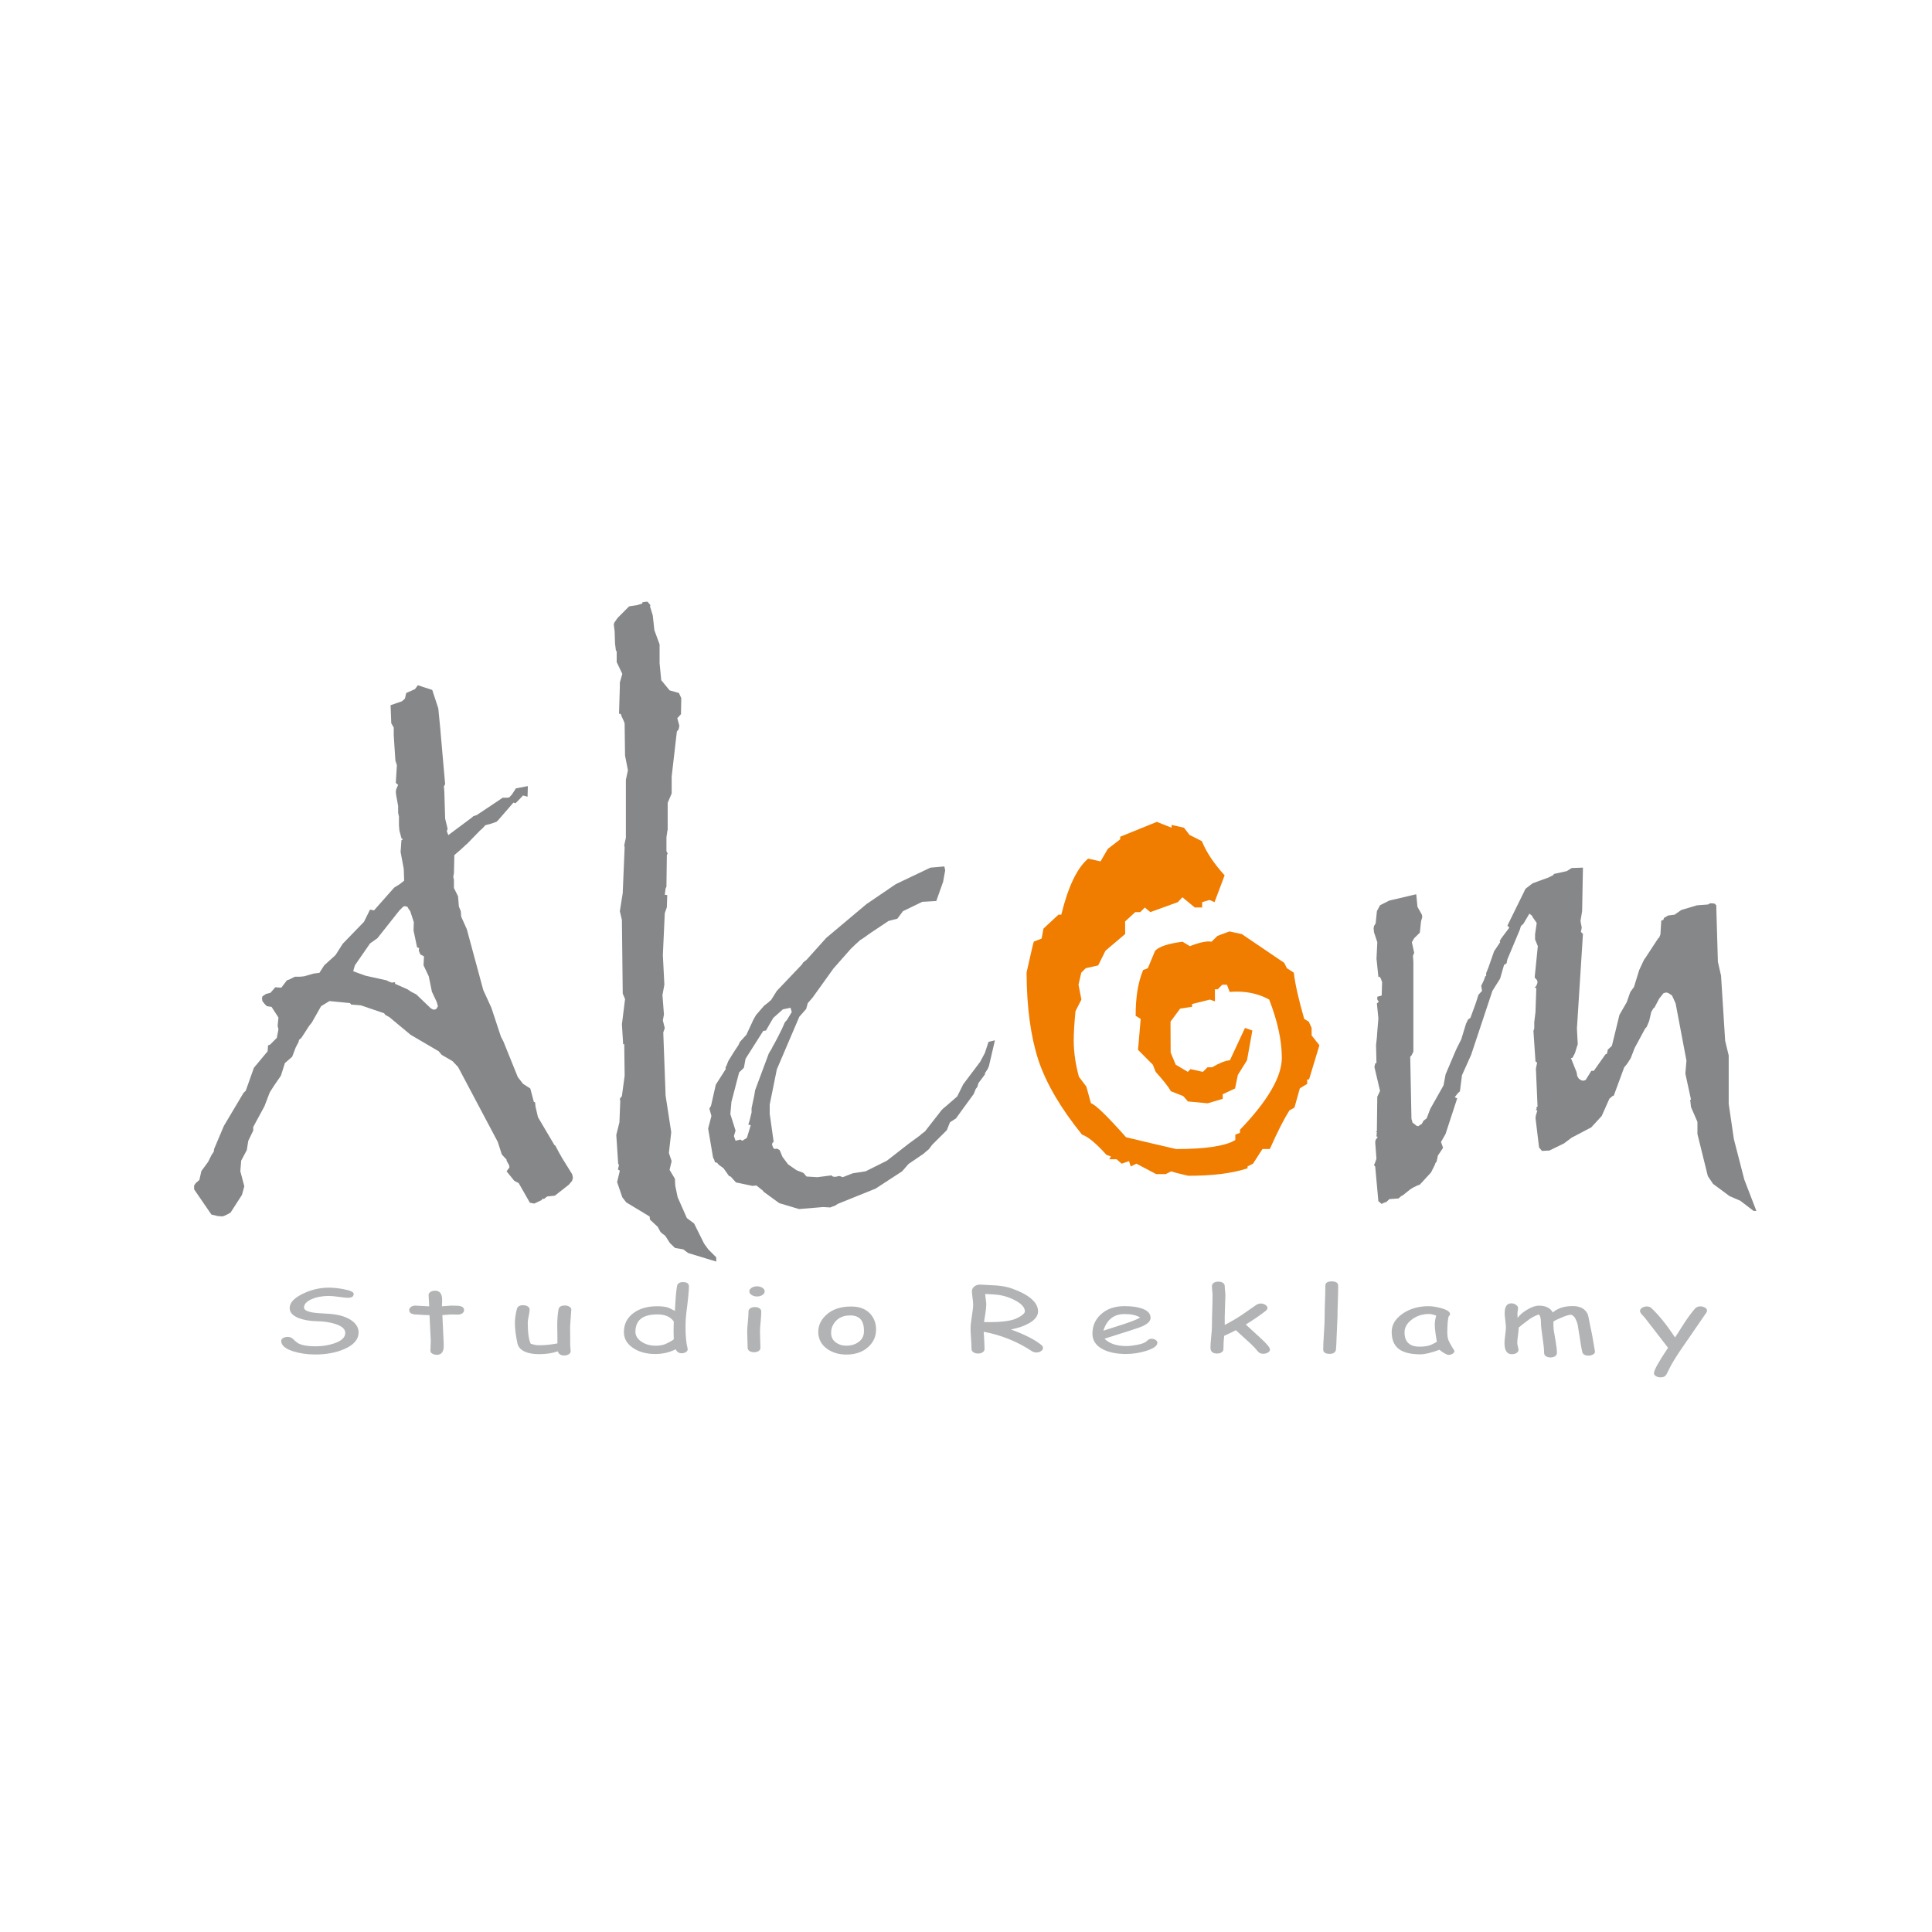 <?xml version="1.0" encoding="utf-8"?>
<svg id="svg8" width="500px" height="500px" viewBox="214 30 154 83" xmlns="http://www.w3.org/2000/svg">
  <path id="path2" style="fill:#868789;fill-rule:evenodd" d="m 248.809,74.359 -0.382,-0.811 -0.251,-1.228 -0.415,-0.875 0.033,-0.715 -0.295,-0.16 -0.12,-0.31 0.033,-0.192 -0.164,-0.053 -0.284,-1.345 0.022,-0.662 -0.284,-0.876 -0.131,-0.181 -0.087,-0.16 -0.197,-0.064 -0.131,0.032 -0.317,0.31 -1.759,2.221 -0.579,0.406 -1.213,1.751 -0.066,0.224 -0.066,0.246 0.962,0.352 1.694,0.374 0.23,0.117 0.098,0.032 0.087,0.032 0.262,-0.032 v 0.128 l 0.994,0.438 0.284,0.192 0.415,0.214 1.147,1.1 0.164,0.096 0.131,0.021 0.153,-0.053 0.131,-0.224 z m 10.534,14.573 -1.115,0.875 -0.612,0.064 -0.251,0.192 h -0.164 v 0.085 l -0.612,0.288 -0.35,-0.064 -0.896,-1.569 -0.35,-0.181 -0.612,-0.758 0.23,-0.31 -0.033,-0.181 -0.197,-0.352 v -0.085 l -0.383,-0.416 -0.317,-0.993 -3.169,-5.979 -0.448,-0.47 -0.863,-0.502 -0.23,-0.278 -2.24,-1.313 -1.694,-1.409 -0.328,-0.181 -0.087,-0.128 -1.858,-0.63 -0.776,-0.064 -0.087,-0.117 -0.328,-0.032 -1.311,-0.128 -0.667,0.406 -0.743,1.313 -0.186,0.224 -0.164,0.245 -0.098,0.16 -0.383,0.587 -0.186,0.16 -0.033,0.16 -0.229,0.438 -0.284,0.747 -0.579,0.502 -0.317,1.004 -0.514,0.747 -0.262,0.406 -0.12,0.192 -0.415,1.089 -0.896,1.655 v 0.288 l -0.394,0.811 -0.12,0.747 -0.448,0.843 -0.066,0.844 0.317,1.196 -0.186,0.683 -0.907,1.409 -0.218,0.128 -0.317,0.149 -0.164,0.032 -0.35,-0.032 -0.481,-0.117 -1.377,-2.007 v -0.309 l 0.131,-0.192 0.284,-0.245 0.164,-0.715 0.535,-0.726 0.262,-0.534 0.186,-0.278 0.033,-0.224 0.776,-1.836 1.563,-2.626 0.164,-0.16 0.033,-0.064 0.634,-1.783 1.093,-1.313 0.033,-0.47 0.164,-0.064 0.535,-0.534 0.131,-0.683 -0.066,-0.278 0.066,-0.662 -0.546,-0.844 -0.383,-0.064 -0.186,-0.192 -0.164,-0.214 -0.033,-0.192 0.033,-0.181 0.284,-0.192 0.361,-0.096 0.382,-0.438 0.481,0.032 0.448,-0.587 0.186,-0.064 0.448,-0.224 h 0.415 l 0.328,-0.032 0.732,-0.214 0.481,-0.064 0.383,-0.598 0.896,-0.811 0.579,-0.907 1.694,-1.751 0.481,-0.972 0.317,0.064 1.606,-1.815 0.448,-0.278 0.35,-0.278 -0.033,-0.94 -0.251,-1.345 0.066,-0.94 0.12,-0.064 -0.12,-0.096 -0.164,-0.619 -0.033,-0.416 v -0.683 l -0.066,-0.31 v -0.534 l -0.153,-0.844 -0.033,-0.288 0.033,-0.213 0.153,-0.342 -0.186,-0.16 0.087,-1.409 -0.12,-0.374 -0.131,-1.996 v -0.63 l -0.197,-0.342 -0.055,-1.441 0.896,-0.309 0.153,-0.128 0.098,-0.096 0.098,-0.438 0.699,-0.31 0.23,-0.31 1.147,0.374 0.481,1.463 0.164,1.665 0.033,0.406 0.033,0.374 0.317,3.598 -0.098,0.181 0.033,0.416 0.066,2.157 0.197,0.811 -0.066,0.181 0.12,0.32 1.89,-1.409 0.099,-0.096 0.284,-0.096 1.825,-1.217 0.23,-0.16 h 0.35 l 0.197,-0.032 0.033,-0.053 0.153,-0.16 0.328,-0.502 0.951,-0.181 -0.022,0.843 -0.361,-0.096 -0.448,0.47 -0.153,0.149 -0.164,-0.053 -1.213,1.399 -0.131,0.128 -0.448,0.16 -0.448,0.117 -0.23,0.256 -0.219,0.192 -0.994,1.025 -0.186,0.16 -0.295,0.278 -0.546,0.47 -0.033,1.473 -0.055,0.245 0.055,0.256 v 0.651 l 0.328,0.662 0.066,0.811 0.153,0.374 0.033,0.438 0.448,1.004 1.311,4.847 0.645,1.409 0.765,2.317 0.197,0.374 0.098,0.245 1.049,2.594 0.415,0.534 0.579,0.374 0.284,1.068 0.098,0.032 0.033,0.342 0.197,0.844 1.311,2.221 0.066,0.032 0.317,0.598 0.251,0.438 0.776,1.249 0.066,0.278 -0.066,0.256 z m 11.114,5.157 0.634,0.63 v 0.342 l -2.24,-0.683 -0.383,-0.288 -0.666,-0.117 -0.295,-0.288 -0.098,-0.085 -0.383,-0.598 -0.218,-0.16 -0.164,-0.149 -0.219,-0.406 -0.612,-0.566 -0.033,-0.256 -1.858,-1.121 -0.317,-0.406 -0.415,-1.217 0.219,-0.907 -0.153,-0.096 0.087,-0.374 -0.066,-0.064 -0.153,-2.317 0.251,-1.004 0.066,-1.687 -0.033,-0.192 0.164,-0.213 0.219,-1.623 -0.033,-2.509 h -0.087 l -0.098,-1.591 0.251,-2.007 -0.186,-0.438 -0.066,-5.872 -0.164,-0.694 0.229,-1.441 0.153,-3.651 -0.033,-0.16 0.131,-0.598 v -4.623 l 0.164,-0.758 -0.23,-1.185 -0.033,-2.562 -0.087,-0.224 -0.131,-0.278 -0.098,-0.256 h -0.131 l 0.066,-2.189 v -0.31 l 0.197,-0.683 -0.448,-0.94 V 46.429 l -0.066,-0.096 -0.066,-0.534 -0.033,-0.972 -0.066,-0.534 0.033,-0.149 0.197,-0.288 0.12,-0.15 0.874,-0.875 0.634,-0.096 0.415,-0.128 v -0.096 l 0.164,-0.032 0.251,-0.021 0.23,0.278 -0.033,0.096 0.219,0.716 0.131,1.185 0.415,1.132 v 1.505 l 0.131,1.345 0.667,0.811 0.743,0.213 0.186,0.406 -0.022,1.281 -0.295,0.32 0.131,0.47 0.033,0.15 -0.033,0.16 -0.033,0.128 -0.131,0.149 -0.415,3.598 v 1.345 l -0.317,0.747 v 2.135 l -0.033,0.15 -0.066,0.47 v 1.1 l 0.098,0.181 -0.066,0.128 -0.033,2.53 -0.066,0.128 -0.066,0.502 0.197,0.032 -0.033,0.972 -0.164,0.47 -0.153,3.342 0.12,2.349 -0.153,0.844 0.12,1.537 -0.087,0.47 0.153,0.619 -0.12,0.342 0.186,5.039 0.448,2.915 -0.186,1.655 0.219,0.651 -0.164,0.694 0.426,0.715 0.022,0.502 0.033,0.192 0.164,0.779 0.732,1.655 0.579,0.438 0.546,1.1 0.251,0.502 z m 6.655,-18.919 -0.098,-0.342 -0.612,0.128 -0.765,0.683 -0.35,0.598 -0.066,0.117 -0.164,0.288 -0.219,0.032 -1.41,2.221 -0.131,0.715 -0.382,0.374 -0.612,2.349 -0.087,0.972 0.415,1.313 -0.131,0.438 0.131,0.374 0.382,-0.096 0.153,0.096 0.36,-0.224 0.033,-0.085 0.284,-0.94 -0.197,-0.032 0.098,-0.31 0.164,-0.662 V 82.836 l 0.153,-0.726 0.066,-0.31 0.066,-0.406 1.093,-2.936 0.219,-0.352 0.131,-0.278 0.033,-0.032 0.317,-0.598 0.328,-0.651 0.251,-0.566 0.164,-0.181 z m 15.681,2.381 0.514,-0.128 -0.481,2.061 -0.098,0.224 -0.219,0.342 v 0.096 l -0.514,0.683 -0.098,0.32 -0.12,0.15 -0.164,0.406 -1.027,1.409 -0.383,0.534 -0.481,0.31 -0.251,0.63 -1.158,1.153 -0.284,0.374 -0.197,0.16 -0.218,0.192 -1.191,0.811 -0.514,0.587 -2.109,1.377 -3.038,1.228 -0.164,0.117 -0.415,0.16 -0.579,-0.032 -1.912,0.16 -1.574,-0.47 -1.246,-0.907 -0.066,-0.096 -0.514,-0.406 -0.317,0.032 -1.311,-0.278 -0.426,-0.47 -0.12,-0.032 -0.448,-0.63 -0.383,-0.278 -0.131,-0.16 -0.164,-0.032 -0.066,-0.214 -0.087,-0.16 -0.393,-2.317 0.262,-1.004 -0.164,-0.587 0.131,-0.224 0.383,-1.687 0.798,-1.249 -0.033,-0.096 0.098,-0.192 0.131,-0.342 0.382,-0.619 0.164,-0.256 0.251,-0.374 0.131,-0.278 0.514,-0.566 0.481,-1.036 0.066,-0.149 0.219,-0.384 0.645,-0.747 0.317,-0.246 0.251,-0.224 0.448,-0.715 2.022,-2.125 0.066,-0.128 0.284,-0.224 1.574,-1.751 3.202,-2.69 2.338,-1.591 2.754,-1.313 1.115,-0.096 0.066,0.31 -0.164,0.908 -0.546,1.537 -1.115,0.064 -1.541,0.747 -0.448,0.598 -0.7,0.181 -1.41,0.94 -0.71,0.502 -0.12,0.064 -0.448,0.406 -0.35,0.342 -0.328,0.374 -1.027,1.164 -1.661,2.317 -0.383,0.438 -0.131,0.47 -0.546,0.619 -1.792,4.196 -0.568,2.808 v 0.726 l 0.317,2.253 -0.098,0.064 -0.033,0.149 0.098,0.256 0.098,0.085 0.219,-0.021 0.197,0.117 0.218,0.534 0.448,0.598 0.677,0.47 0.546,0.213 0.251,0.288 0.863,0.053 1.158,-0.149 v 0.064 l 0.153,0.053 h 0.164 l 0.197,-0.053 h 0.12 l 0.23,0.085 0.798,-0.31 1.027,-0.16 1.694,-0.844 1.726,-1.345 0.929,-0.683 0.098,-0.096 0.284,-0.213 1.224,-1.569 0.098,-0.128 0.153,-0.149 0.197,-0.16 0.896,-0.779 0.481,-0.972 1.344,-1.783 0.251,-0.47 0.131,-0.246 z m 59.415,7.751 0.831,3.224 0.962,2.498 h -0.219 l -1.06,-0.811 -0.863,-0.374 -1.311,-0.972 -0.415,-0.619 -0.831,-3.353 v -0.972 l -0.514,-1.185 -0.033,-0.31 -0.033,-0.256 0.066,-0.032 -0.448,-2.061 0.087,-1.036 -0.863,-4.559 -0.284,-0.63 -0.284,-0.192 -0.164,-0.053 -0.229,0.053 -0.35,0.438 -0.382,0.726 -0.066,0.032 -0.186,0.31 -0.098,0.438 -0.066,0.278 -0.197,0.47 -0.12,0.128 -0.831,1.537 -0.328,0.844 -0.098,0.149 -0.186,0.288 -0.23,0.278 -0.83,2.253 -0.098,0.032 -0.251,0.213 -0.612,1.377 -0.831,0.907 -1.563,0.822 -0.612,0.459 -1.159,0.566 -0.601,0.032 -0.229,-0.278 -0.284,-2.349 0.033,-0.214 0.098,-0.32 h 0.033 l -0.098,-0.117 -0.066,0.053 0.098,-0.149 -0.033,-0.096 0.098,-0.064 -0.131,-3.032 0.098,-0.47 -0.131,-0.096 -0.164,-2.434 0.066,-0.192 v -0.502 l 0.098,-0.811 0.066,-1.911 -0.131,-0.032 0.131,-0.149 0.066,-0.16 0.033,-0.128 -0.033,-0.149 -0.197,-0.224 0.251,-2.498 -0.219,-0.534 v -0.406 l 0.131,-0.907 -0.131,-0.192 -0.197,-0.278 -0.033,-0.096 -0.219,-0.181 -0.481,0.811 -0.197,0.181 -0.087,0.288 -0.994,2.37 -0.066,0.32 -0.197,0.117 -0.317,1.1 -0.612,0.972 -1.694,5.093 -0.732,1.633 -0.164,1.281 -0.164,0.149 -0.251,0.32 0.197,0.096 -0.929,2.84 -0.36,0.63 0.164,0.47 -0.415,0.619 -0.098,0.47 -0.098,0.128 -0.055,0.16 -0.295,0.587 -0.896,0.972 -0.186,0.064 -0.393,0.192 -0.219,0.149 -0.546,0.438 -0.131,0.064 -0.219,0.192 -0.732,0.053 -0.23,0.224 -0.197,0.064 -0.186,0.096 -0.262,-0.224 -0.251,-2.755 -0.098,-0.117 0.098,-0.224 0.098,-0.278 -0.098,-1.313 0.033,-0.192 0.131,-0.181 0.033,-0.064 -0.098,-0.032 0.033,-0.342 h -0.098 l 0.098,-0.064 0.033,-2.755 0.219,-0.47 -0.448,-1.911 0.066,-0.278 0.098,-0.032 -0.033,-1.441 0.066,-0.598 0.033,-0.459 0.087,-1.068 -0.12,-1.185 0.153,-0.128 -0.12,-0.192 v -0.213 l 0.35,-0.096 0.033,-1.068 -0.098,-0.278 -0.098,-0.16 -0.098,0.032 -0.153,-1.463 0.066,-1.313 -0.262,-0.79 -0.033,-0.31 0.033,-0.192 0.131,-0.214 0.098,-0.972 0.251,-0.47 0.743,-0.374 2.142,-0.502 0.098,1.004 0.35,0.619 0.033,0.192 -0.098,0.342 -0.098,0.907 -0.448,0.438 -0.186,0.32 0.186,0.844 -0.099,0.245 0.033,0.47 v 7.164 l -0.153,0.31 -0.098,0.096 0.098,4.943 0.087,0.31 0.328,0.256 0.12,0.032 0.295,-0.192 0.131,-0.245 0.251,-0.192 0.284,-0.747 1.06,-1.879 0.164,-0.875 0.798,-1.879 0.098,-0.213 0.284,-0.566 0.066,-0.128 0.382,-1.249 0.164,-0.342 0.186,-0.128 0.415,-1.132 0.23,-0.715 0.284,-0.31 -0.066,-0.406 0.197,-0.406 0.131,-0.352 0.066,-0.032 v -0.213 l 0.186,-0.47 0.448,-1.281 0.481,-0.715 -0.033,-0.096 0.131,-0.224 0.634,-0.844 -0.153,-0.16 1.442,-2.936 0.568,-0.438 1.289,-0.47 0.35,-0.181 0.066,-0.096 1.016,-0.224 0.394,-0.246 0.896,-0.032 -0.066,3.47 -0.131,0.779 0.099,0.534 -0.066,0.342 0.164,0.16 -0.481,7.538 0.066,1.249 -0.229,0.726 -0.197,0.374 h -0.12 l 0.448,1.121 0.066,0.342 0.12,0.192 0.197,0.128 0.164,0.032 0.186,-0.064 0.448,-0.726 h 0.197 l 0.929,-1.313 0.12,-0.053 0.066,-0.32 0.328,-0.31 0.601,-2.466 0.579,-1.004 0.284,-0.811 0.295,-0.406 0.415,-1.345 0.383,-0.822 0.131,-0.181 0.984,-1.505 0.098,-0.096 0.098,-0.245 0.066,-1.1 0.164,-0.053 0.055,-0.16 0.328,-0.192 0.514,-0.064 0.535,-0.374 1.257,-0.374 0.863,-0.064 0.186,-0.096 h 0.164 l 0.197,0.032 0.12,0.128 0.131,4.505 0.251,1.1 0.328,5.189 0.284,1.185 v 3.854 z"/>
  <path id="path4" style="fill:#f07c00;fill-rule:evenodd" d="m 319.17,77.819 -0.825,2.723 h -0.15 l 0.002,0.354 -0.586,0.354 -0.43,1.538 -0.399,0.22 c -0.434,0.684 -0.955,1.709 -1.561,3.077 h -0.587 l -0.757,1.172 -0.436,0.22 7e-4,0.146 c -1.198,0.403 -2.772,0.598 -4.721,0.598 -0.713,-0.159 -1.163,-0.281 -1.364,-0.354 l -0.436,0.22 h -0.762 l -1.578,-0.83 -0.449,0.22 -0.139,-0.427 -0.586,0.208 -0.402,-0.354 h -0.587 l 0.136,-0.22 -0.363,-0.134 c -0.804,-0.903 -1.456,-1.441 -1.944,-1.611 -1.696,-2.1 -2.855,-4.078 -3.475,-5.933 -0.608,-1.868 -0.931,-4.188 -0.943,-6.983 0.294,-1.306 0.478,-2.137 0.576,-2.466 l 0.624,-0.244 0.146,-0.793 1.195,-1.111 h 0.225 c 0.552,-2.234 1.258,-3.724 2.142,-4.468 l 0.988,0.22 0.583,-1.001 0.984,-0.757 -10e-4,-0.207 2.919,-1.184 1.177,0.464 -9e-4,-0.22 0.988,0.22 0.44,0.574 0.989,0.501 c 0.354,0.879 0.958,1.782 1.812,2.723 l -0.803,2.136 -0.401,-0.171 -0.587,0.171 0.002,0.427 h -0.587 l -0.991,-0.818 -0.361,0.391 -2.196,0.794 -0.439,-0.366 -0.361,0.366 h -0.4 l -0.809,0.745 0.005,1.001 -1.569,1.331 -0.582,1.172 -0.986,0.22 -0.361,0.354 -0.221,0.964 0.23,1.184 -0.471,0.928 c -0.096,0.977 -0.142,1.77 -0.14,2.369 0.004,0.928 0.146,1.88 0.413,2.857 l 0.591,0.781 0.368,1.331 c 0.35,0.098 1.279,1.001 2.799,2.71 1.301,0.317 2.627,0.623 3.99,0.94 2.374,0 3.948,-0.244 4.72,-0.72 l -0.002,-0.427 0.374,-0.146 -0.001,-0.244 c 2.227,-2.32 3.343,-4.236 3.336,-5.763 -0.006,-1.355 -0.338,-2.893 -1.008,-4.615 -0.902,-0.501 -1.952,-0.708 -3.152,-0.61 l -0.215,-0.574 h -0.375 l -0.361,0.366 h -0.225 l 0.004,0.965 -0.401,-0.146 -1.423,0.354 9e-4,0.22 -0.949,0.146 -0.77,1.038 0.011,2.466 0.404,0.965 0.965,0.574 0.211,-0.22 0.988,0.22 0.373,-0.366 h 0.362 c 0.561,-0.33 1.035,-0.525 1.422,-0.561 l 1.201,-2.576 0.588,0.208 -0.427,2.369 -0.732,1.172 -0.22,1.074 -0.985,0.464 0.002,0.366 -1.198,0.354 -1.575,-0.146 -0.377,-0.427 -0.989,-0.391 c -0.214,-0.391 -0.629,-0.903 -1.206,-1.538 l -0.228,-0.574 -1.18,-1.184 0.214,-2.466 -0.401,-0.244 c -0.007,-1.465 0.188,-2.674 0.596,-3.651 l 0.374,-0.146 0.581,-1.392 c 0.336,-0.342 1.06,-0.574 2.184,-0.72 l 0.589,0.354 c 0.786,-0.305 1.36,-0.427 1.723,-0.354 l 0.473,-0.464 0.948,-0.354 0.988,0.208 3.384,2.295 0.214,0.427 0.551,0.354 c 0.104,0.916 0.384,2.136 0.829,3.687 l 0.363,0.22 0.227,0.5 0.003,0.598 z"/>
  <path id="path6" style="fill:#b1b3b4;fill-rule:evenodd" d="m 236.416,101.395 c -0.003,-0.098 0.044,-0.177 0.147,-0.239 0.103,-0.062 0.227,-0.093 0.376,-0.093 0.17,0 0.319,0.066 0.447,0.196 0.177,0.178 0.335,0.297 0.474,0.36 0.294,0.13 0.722,0.196 1.284,0.196 0.536,0 1.036,-0.077 1.496,-0.234 0.589,-0.201 0.883,-0.48 0.883,-0.835 0,-0.295 -0.247,-0.526 -0.742,-0.696 -0.421,-0.147 -0.939,-0.227 -1.554,-0.239 -0.548,-0.013 -1.015,-0.094 -1.4,-0.241 -0.491,-0.189 -0.738,-0.459 -0.738,-0.81 0,-0.415 0.351,-0.795 1.05,-1.137 0.669,-0.323 1.361,-0.485 2.074,-0.485 0.337,0 0.717,0.038 1.139,0.116 0.561,0.1 0.841,0.228 0.841,0.384 0,0.205 -0.154,0.308 -0.467,0.308 -0.138,0 -0.382,-0.025 -0.728,-0.075 -0.348,-0.05 -0.616,-0.074 -0.807,-0.072 -0.539,0.005 -0.999,0.094 -1.377,0.269 -0.388,0.18 -0.582,0.397 -0.582,0.654 0,0.193 0.257,0.33 0.77,0.409 0.19,0.03 0.559,0.058 1.107,0.084 0.793,0.041 1.412,0.207 1.86,0.503 0.41,0.271 0.614,0.6 0.614,0.989 0,0.555 -0.381,0.998 -1.143,1.329 -0.662,0.286 -1.43,0.43 -2.303,0.43 -0.635,0 -1.215,-0.081 -1.742,-0.245 -0.644,-0.201 -0.972,-0.476 -0.981,-0.826 z m 14.065,-2.107 c -0.073,0 -0.158,-0.002 -0.257,-0.007 -0.098,-0.005 -0.185,-0.007 -0.257,-0.007 -0.08,0 -0.316,0.018 -0.706,0.053 l 0.098,2.067 0.005,0.153 0.005,0.179 c 0.014,0.511 -0.167,0.765 -0.545,0.765 -0.138,0 -0.259,-0.03 -0.362,-0.091 -0.103,-0.06 -0.153,-0.136 -0.153,-0.227 0,-0.088 0.005,-0.222 0.014,-0.399 0.011,-0.178 0.016,-0.31 0.016,-0.399 l -0.103,-2.042 c -0.254,-0.007 -0.639,-0.026 -1.155,-0.06 -0.309,-0.027 -0.463,-0.143 -0.463,-0.346 0,-0.103 0.048,-0.187 0.142,-0.255 0.092,-0.067 0.213,-0.102 0.358,-0.102 l 1.091,0.06 c 0,-0.118 -0.007,-0.278 -0.023,-0.477 -0.016,-0.199 -0.023,-0.342 -0.023,-0.432 0,-0.098 0.05,-0.178 0.151,-0.242 0.099,-0.065 0.222,-0.097 0.369,-0.097 0.31,0 0.493,0.172 0.545,0.514 0.011,0.086 0.016,0.19 0.016,0.311 l -0.011,0.203 -0.005,0.216 c 0.429,-0.037 0.676,-0.056 0.738,-0.056 0.36,0 0.596,0.012 0.708,0.036 0.211,0.046 0.316,0.155 0.316,0.328 0,0.103 -0.048,0.187 -0.142,0.253 -0.096,0.067 -0.218,0.1 -0.367,0.1 z m 8.961,0.937 c 0,0.168 0.002,0.42 0.005,0.755 0.004,0.335 0.005,0.587 0.005,0.755 0,0.051 0.005,0.129 0.018,0.234 0.013,0.105 0.018,0.183 0.018,0.234 0,0.1 -0.05,0.183 -0.151,0.247 -0.099,0.064 -0.224,0.096 -0.369,0.096 -0.266,0 -0.436,-0.11 -0.509,-0.332 -0.433,0.152 -0.931,0.227 -1.498,0.227 -0.452,0 -0.829,-0.067 -1.127,-0.202 -0.33,-0.149 -0.525,-0.367 -0.587,-0.654 -0.137,-0.618 -0.204,-1.168 -0.204,-1.65 0,-0.32 0.053,-0.682 0.156,-1.091 0.05,-0.203 0.213,-0.304 0.495,-0.304 0.149,0 0.273,0.032 0.372,0.097 0.101,0.063 0.151,0.146 0.151,0.246 0,0.107 -0.025,0.278 -0.074,0.514 -0.05,0.235 -0.076,0.414 -0.076,0.538 0,0.389 0.019,0.722 0.059,1 0.037,0.277 0.094,0.5 0.17,0.667 0.115,0.043 0.227,0.074 0.339,0.097 0.11,0.021 0.22,0.033 0.326,0.033 0.465,0 0.955,-0.05 1.473,-0.15 l -0.005,-0.71 -0.011,-0.678 c 0,-0.503 0.032,-0.94 0.098,-1.311 0.039,-0.215 0.208,-0.321 0.506,-0.321 0.149,0 0.273,0.032 0.373,0.098 0.101,0.065 0.149,0.147 0.142,0.245 z m 9.262,-1.045 c -0.041,0.342 -0.062,0.685 -0.062,1.027 0,0.777 0.055,1.363 0.162,1.759 0.007,0.032 0.011,0.06 0.011,0.08 0,0.094 -0.048,0.171 -0.145,0.232 -0.098,0.061 -0.209,0.091 -0.337,0.091 -0.216,0 -0.373,-0.105 -0.474,-0.315 -0.25,0.124 -0.509,0.217 -0.777,0.28 -0.268,0.062 -0.548,0.094 -0.839,0.094 -0.717,0 -1.311,-0.161 -1.783,-0.483 -0.486,-0.328 -0.728,-0.749 -0.728,-1.265 0,-0.623 0.245,-1.121 0.735,-1.496 0.491,-0.375 1.128,-0.563 1.911,-0.563 0.403,0 0.712,0.042 0.93,0.127 l 0.489,0.241 c 0.048,-0.981 0.105,-1.642 0.17,-1.982 0.046,-0.208 0.204,-0.311 0.474,-0.311 0.316,0 0.474,0.113 0.474,0.339 0,0.325 -0.069,1.039 -0.209,2.147 z m -2.307,0.091 c -0.582,0 -1.02,0.116 -1.311,0.348 -0.291,0.232 -0.436,0.581 -0.436,1.046 0,0.301 0.16,0.559 0.475,0.777 0.318,0.216 0.69,0.325 1.116,0.325 0.291,0 0.537,-0.036 0.738,-0.109 0.117,-0.042 0.31,-0.138 0.577,-0.29 0.051,-0.03 0.103,-0.067 0.151,-0.109 l -0.016,-0.605 0.005,-0.404 0.011,-0.413 c -0.131,-0.189 -0.307,-0.331 -0.525,-0.425 -0.218,-0.094 -0.479,-0.142 -0.784,-0.142 z m 7.947,-1.429 c -0.167,0 -0.311,-0.039 -0.431,-0.119 -0.122,-0.079 -0.183,-0.174 -0.183,-0.286 0,-0.112 0.06,-0.207 0.183,-0.286 0.121,-0.079 0.264,-0.119 0.431,-0.119 0.167,0 0.309,0.041 0.429,0.119 0.119,0.079 0.179,0.174 0.179,0.286 0,0.112 -0.06,0.208 -0.179,0.286 -0.121,0.08 -0.263,0.119 -0.429,0.119 z m 0.234,2.838 c 0,0.14 0.005,0.348 0.018,0.628 0.013,0.278 0.018,0.487 0.018,0.628 0,0.103 -0.046,0.186 -0.14,0.252 -0.094,0.064 -0.217,0.098 -0.369,0.098 -0.149,0 -0.271,-0.033 -0.367,-0.098 -0.094,-0.066 -0.142,-0.149 -0.142,-0.252 0,-0.141 -0.005,-0.35 -0.018,-0.628 -0.012,-0.279 -0.019,-0.488 -0.019,-0.628 0,-0.22 0.018,-0.493 0.053,-0.82 0.034,-0.328 0.051,-0.601 0.051,-0.82 0,-0.105 0.048,-0.19 0.144,-0.255 0.094,-0.066 0.216,-0.098 0.365,-0.098 0.149,0 0.272,0.032 0.367,0.098 0.094,0.066 0.142,0.15 0.142,0.255 0,0.218 -0.018,0.491 -0.051,0.82 -0.036,0.327 -0.051,0.6 -0.051,0.82 z m 6.888,1.793 c -0.582,0 -1.082,-0.144 -1.503,-0.433 -0.467,-0.322 -0.713,-0.754 -0.738,-1.297 -0.021,-0.527 0.177,-0.99 0.593,-1.391 0.486,-0.474 1.16,-0.71 2.028,-0.71 0.692,0 1.217,0.214 1.574,0.64 0.286,0.345 0.422,0.76 0.411,1.244 -0.011,0.518 -0.211,0.959 -0.603,1.324 -0.444,0.415 -1.031,0.623 -1.762,0.623 z m 0.312,-3.121 c -0.509,-0.002 -0.907,0.16 -1.191,0.489 -0.225,0.263 -0.339,0.563 -0.339,0.902 0,0.338 0.137,0.601 0.411,0.79 0.229,0.156 0.497,0.234 0.805,0.234 0.36,0 0.671,-0.088 0.93,-0.266 0.294,-0.196 0.451,-0.459 0.468,-0.793 0.048,-0.902 -0.314,-1.353 -1.086,-1.355 z m 14.829,2.953 c -0.131,0 -0.256,-0.037 -0.369,-0.112 -1.148,-0.761 -2.422,-1.274 -3.825,-1.538 l 0.041,0.686 0.027,0.688 c 0,0.103 -0.05,0.187 -0.149,0.257 -0.098,0.069 -0.222,0.104 -0.371,0.104 -0.149,0 -0.273,-0.035 -0.372,-0.104 -0.098,-0.069 -0.147,-0.154 -0.147,-0.257 0,-0.185 -0.014,-0.459 -0.039,-0.823 -0.027,-0.365 -0.039,-0.639 -0.039,-0.823 0,-0.215 0.034,-0.533 0.103,-0.958 0.069,-0.424 0.105,-0.742 0.105,-0.955 0,-0.118 -0.016,-0.295 -0.05,-0.527 -0.032,-0.233 -0.05,-0.409 -0.05,-0.527 0,-0.134 0.057,-0.249 0.167,-0.349 0.131,-0.124 0.314,-0.18 0.546,-0.168 l 1.253,0.067 c 0.474,0.039 0.875,0.117 1.2,0.234 1.403,0.501 2.106,1.113 2.106,1.835 0,0.354 -0.239,0.668 -0.717,0.94 -0.385,0.22 -0.866,0.385 -1.441,0.5 1.079,0.389 1.884,0.799 2.417,1.23 0.09,0.075 0.137,0.154 0.137,0.239 0,0.098 -0.053,0.182 -0.16,0.254 -0.105,0.073 -0.229,0.109 -0.371,0.109 z m -3.311,-4.621 -0.77,-0.042 0.051,0.424 c 0.025,0.172 0.037,0.313 0.037,0.422 0,0.186 -0.023,0.419 -0.068,0.696 l -0.11,0.696 c 0.05,0 0.124,0.001 0.227,0.004 0.101,0.002 0.179,0.004 0.231,0.004 0.883,0 1.545,-0.08 1.985,-0.237 0.195,-0.073 0.374,-0.167 0.541,-0.284 0.183,-0.13 0.275,-0.241 0.275,-0.332 0,-0.323 -0.273,-0.625 -0.822,-0.906 -0.502,-0.257 -1.029,-0.405 -1.579,-0.444 z m 10.479,4.744 c -0.782,0 -1.416,-0.133 -1.902,-0.395 -0.53,-0.291 -0.795,-0.699 -0.795,-1.224 0,-0.606 0.218,-1.113 0.655,-1.524 0.475,-0.447 1.109,-0.672 1.902,-0.672 0.577,0 1.045,0.066 1.409,0.197 0.447,0.16 0.67,0.407 0.67,0.741 0,0.233 -0.195,0.445 -0.587,0.636 -0.174,0.084 -0.541,0.215 -1.102,0.391 l -1.986,0.632 c 0.193,0.193 0.435,0.339 0.726,0.437 0.289,0.098 0.626,0.147 1.01,0.147 0.239,0 0.52,-0.03 0.843,-0.091 0.408,-0.076 0.672,-0.178 0.789,-0.302 0.119,-0.125 0.245,-0.187 0.38,-0.187 0.122,0 0.231,0.031 0.325,0.093 0.096,0.062 0.144,0.134 0.144,0.215 0,0.259 -0.31,0.481 -0.931,0.668 -0.529,0.158 -1.045,0.237 -1.549,0.237 z m -0.14,-3.185 c -0.422,0 -0.773,0.11 -1.054,0.331 -0.282,0.22 -0.491,0.551 -0.63,0.994 l 1.595,-0.511 c 0.628,-0.204 1.075,-0.383 1.341,-0.535 -0.298,-0.186 -0.715,-0.279 -1.253,-0.279 z m 11.057,3.167 c -0.192,0 -0.339,-0.068 -0.442,-0.203 -0.181,-0.235 -0.452,-0.513 -0.816,-0.835 l -0.921,-0.842 c -0.2,0.107 -0.513,0.258 -0.935,0.451 -0.039,0.361 -0.057,0.713 -0.057,1.056 0,0.105 -0.048,0.19 -0.144,0.254 -0.096,0.066 -0.218,0.099 -0.367,0.099 -0.349,0 -0.523,-0.159 -0.523,-0.476 0,-0.193 0.02,-0.483 0.059,-0.869 0.041,-0.385 0.06,-0.675 0.06,-0.869 0,-0.354 0.007,-0.759 0.023,-1.215 0.016,-0.456 0.023,-0.858 0.023,-1.208 0,-0.105 -0.007,-0.229 -0.023,-0.371 -0.016,-0.142 -0.023,-0.265 -0.023,-0.37 0,-0.105 0.048,-0.191 0.142,-0.255 0.096,-0.066 0.218,-0.098 0.367,-0.098 0.149,0 0.271,0.032 0.367,0.098 0.094,0.065 0.142,0.15 0.142,0.255 0,0.107 0.009,0.233 0.027,0.379 0.018,0.146 0.025,0.272 0.025,0.378 l -0.036,1.126 c -0.018,0.406 -0.023,0.81 -0.016,1.216 0.472,-0.242 0.926,-0.507 1.363,-0.797 l 1.143,-0.793 c 0.115,-0.079 0.238,-0.118 0.369,-0.118 0.135,0 0.257,0.036 0.367,0.109 0.108,0.072 0.163,0.155 0.163,0.251 0,0.08 -0.05,0.158 -0.151,0.235 -0.426,0.335 -0.951,0.696 -1.575,1.08 l 1.134,1.038 c 0.531,0.487 0.795,0.804 0.795,0.951 0,0.093 -0.053,0.174 -0.163,0.241 -0.108,0.068 -0.234,0.101 -0.376,0.101 z m 5.919,-2.891 -0.078,1.737 c 0,0.185 -0.013,0.455 -0.041,0.811 -0.035,0.233 -0.204,0.35 -0.509,0.35 -0.341,0 -0.509,-0.119 -0.509,-0.357 0,-0.282 0.019,-0.705 0.057,-1.271 0.037,-0.564 0.057,-0.988 0.057,-1.271 0,-0.367 0.009,-0.789 0.027,-1.264 0.018,-0.474 0.027,-0.895 0.027,-1.264 0,-0.233 0.169,-0.35 0.509,-0.35 0.342,0 0.515,0.117 0.515,0.35 0,0.369 -0.009,0.79 -0.027,1.264 -0.018,0.475 -0.027,0.896 -0.027,1.264 z m 8.838,2.978 c -0.066,0 -0.184,-0.051 -0.358,-0.154 -0.156,-0.096 -0.272,-0.18 -0.348,-0.254 -0.334,0.12 -0.626,0.212 -0.878,0.274 -0.254,0.061 -0.465,0.092 -0.635,0.092 -0.811,0 -1.402,-0.154 -1.773,-0.462 -0.349,-0.289 -0.525,-0.731 -0.525,-1.328 0,-0.563 0.289,-1.046 0.866,-1.447 0.577,-0.401 1.267,-0.601 2.067,-0.601 0.302,0 0.639,0.052 1.013,0.158 0.472,0.131 0.706,0.288 0.706,0.472 0,0.062 -0.034,0.118 -0.103,0.167 -0.035,0.09 -0.062,0.235 -0.082,0.438 -0.018,0.203 -0.03,0.462 -0.034,0.779 -0.004,0.289 0.027,0.517 0.089,0.685 0.035,0.103 0.144,0.308 0.328,0.616 0.023,0.042 0.064,0.104 0.119,0.185 l 0.032,0.06 c 0,0.093 -0.05,0.169 -0.145,0.23 -0.098,0.061 -0.209,0.091 -0.339,0.091 z m -1.081,-2.429 c 0,-0.1 0.009,-0.209 0.028,-0.327 0.019,-0.117 0.048,-0.242 0.085,-0.376 -0.128,-0.044 -0.238,-0.076 -0.33,-0.098 -0.09,-0.02 -0.165,-0.031 -0.22,-0.031 -0.538,0 -1.001,0.147 -1.391,0.443 -0.39,0.295 -0.584,0.633 -0.584,1.019 0,0.382 0.099,0.668 0.3,0.859 0.202,0.191 0.504,0.286 0.905,0.286 0.334,0 0.616,-0.041 0.848,-0.122 0.124,-0.044 0.3,-0.132 0.525,-0.266 -0.112,-0.617 -0.167,-1.08 -0.167,-1.388 z m 12.251,2.489 c -0.284,0 -0.451,-0.101 -0.499,-0.304 -0.062,-0.257 -0.126,-0.617 -0.188,-1.083 l -0.176,-1.083 c -0.035,-0.161 -0.094,-0.319 -0.177,-0.472 -0.117,-0.209 -0.246,-0.314 -0.385,-0.314 -0.128,0 -0.367,0.073 -0.717,0.22 -0.334,0.136 -0.552,0.243 -0.655,0.326 -0.004,0.218 0.005,0.438 0.025,0.656 l 0.156,0.934 c 0.066,0.367 0.099,0.672 0.099,0.912 0,0.103 -0.048,0.187 -0.144,0.254 -0.094,0.066 -0.216,0.099 -0.366,0.099 -0.149,0 -0.271,-0.033 -0.367,-0.099 -0.094,-0.067 -0.142,-0.151 -0.142,-0.254 0,-0.282 -0.043,-0.698 -0.128,-1.249 -0.085,-0.551 -0.128,-0.968 -0.128,-1.249 0,-0.247 -0.051,-0.44 -0.156,-0.578 -0.241,0.075 -0.488,0.196 -0.738,0.364 l -0.612,0.462 c -0.057,0.056 -0.144,0.129 -0.266,0.219 0,0.14 -0.019,0.346 -0.057,0.619 -0.039,0.272 -0.057,0.474 -0.057,0.605 0,0.069 0.016,0.167 0.05,0.293 0.032,0.125 0.048,0.216 0.048,0.272 0,0.096 -0.052,0.177 -0.158,0.241 -0.106,0.066 -0.229,0.098 -0.371,0.098 -0.392,0 -0.587,-0.299 -0.587,-0.898 0,-0.14 0.018,-0.348 0.057,-0.625 0.037,-0.277 0.057,-0.486 0.057,-0.625 0,-0.124 -0.016,-0.309 -0.05,-0.556 -0.032,-0.247 -0.05,-0.433 -0.05,-0.56 0,-0.528 0.177,-0.793 0.53,-0.793 0.135,0 0.259,0.039 0.373,0.119 0.112,0.079 0.169,0.165 0.169,0.258 0,0.045 -0.009,0.113 -0.027,0.206 -0.018,0.093 -0.025,0.165 -0.025,0.214 l 0.009,0.367 c 0.181,-0.249 0.445,-0.475 0.797,-0.677 0.35,-0.202 0.647,-0.303 0.894,-0.303 0.543,0 0.917,0.182 1.121,0.545 0.192,-0.169 0.419,-0.297 0.681,-0.382 0.264,-0.086 0.564,-0.128 0.905,-0.128 0.578,0 0.974,0.209 1.185,0.629 0.041,0.084 0.112,0.412 0.213,0.982 0.098,0.401 0.222,1.069 0.374,2.003 0.011,0.093 -0.037,0.172 -0.14,0.237 -0.105,0.066 -0.231,0.098 -0.38,0.098 z m 9.382,-3.408 -1.799,2.614 c -0.444,0.636 -0.782,1.169 -1.018,1.598 l -0.342,0.678 c -0.091,0.168 -0.247,0.252 -0.468,0.252 -0.146,0 -0.272,-0.032 -0.376,-0.096 -0.106,-0.064 -0.16,-0.144 -0.16,-0.24 0,-0.233 0.374,-0.908 1.123,-2.023 l -1.861,-2.409 -0.234,-0.255 c -0.092,-0.107 -0.14,-0.197 -0.14,-0.269 0,-0.095 0.055,-0.18 0.165,-0.252 0.108,-0.073 0.231,-0.109 0.365,-0.109 0.16,0 0.282,0.041 0.369,0.123 0.589,0.549 1.222,1.333 1.897,2.348 l 0.77,-1.205 c 0.277,-0.418 0.545,-0.777 0.8,-1.077 0.112,-0.13 0.257,-0.196 0.436,-0.196 0.142,0 0.268,0.033 0.378,0.101 0.108,0.068 0.163,0.148 0.163,0.241 0,0.051 -0.023,0.11 -0.067,0.175 z"/>
  <rect transform="matrix(1, 0, 0, 1, -270.352, 152.482)" x="559.37" y="210.853" width="117.625" height="15.683" style="fill: rgb(216, 216, 216);"/>
</svg>
